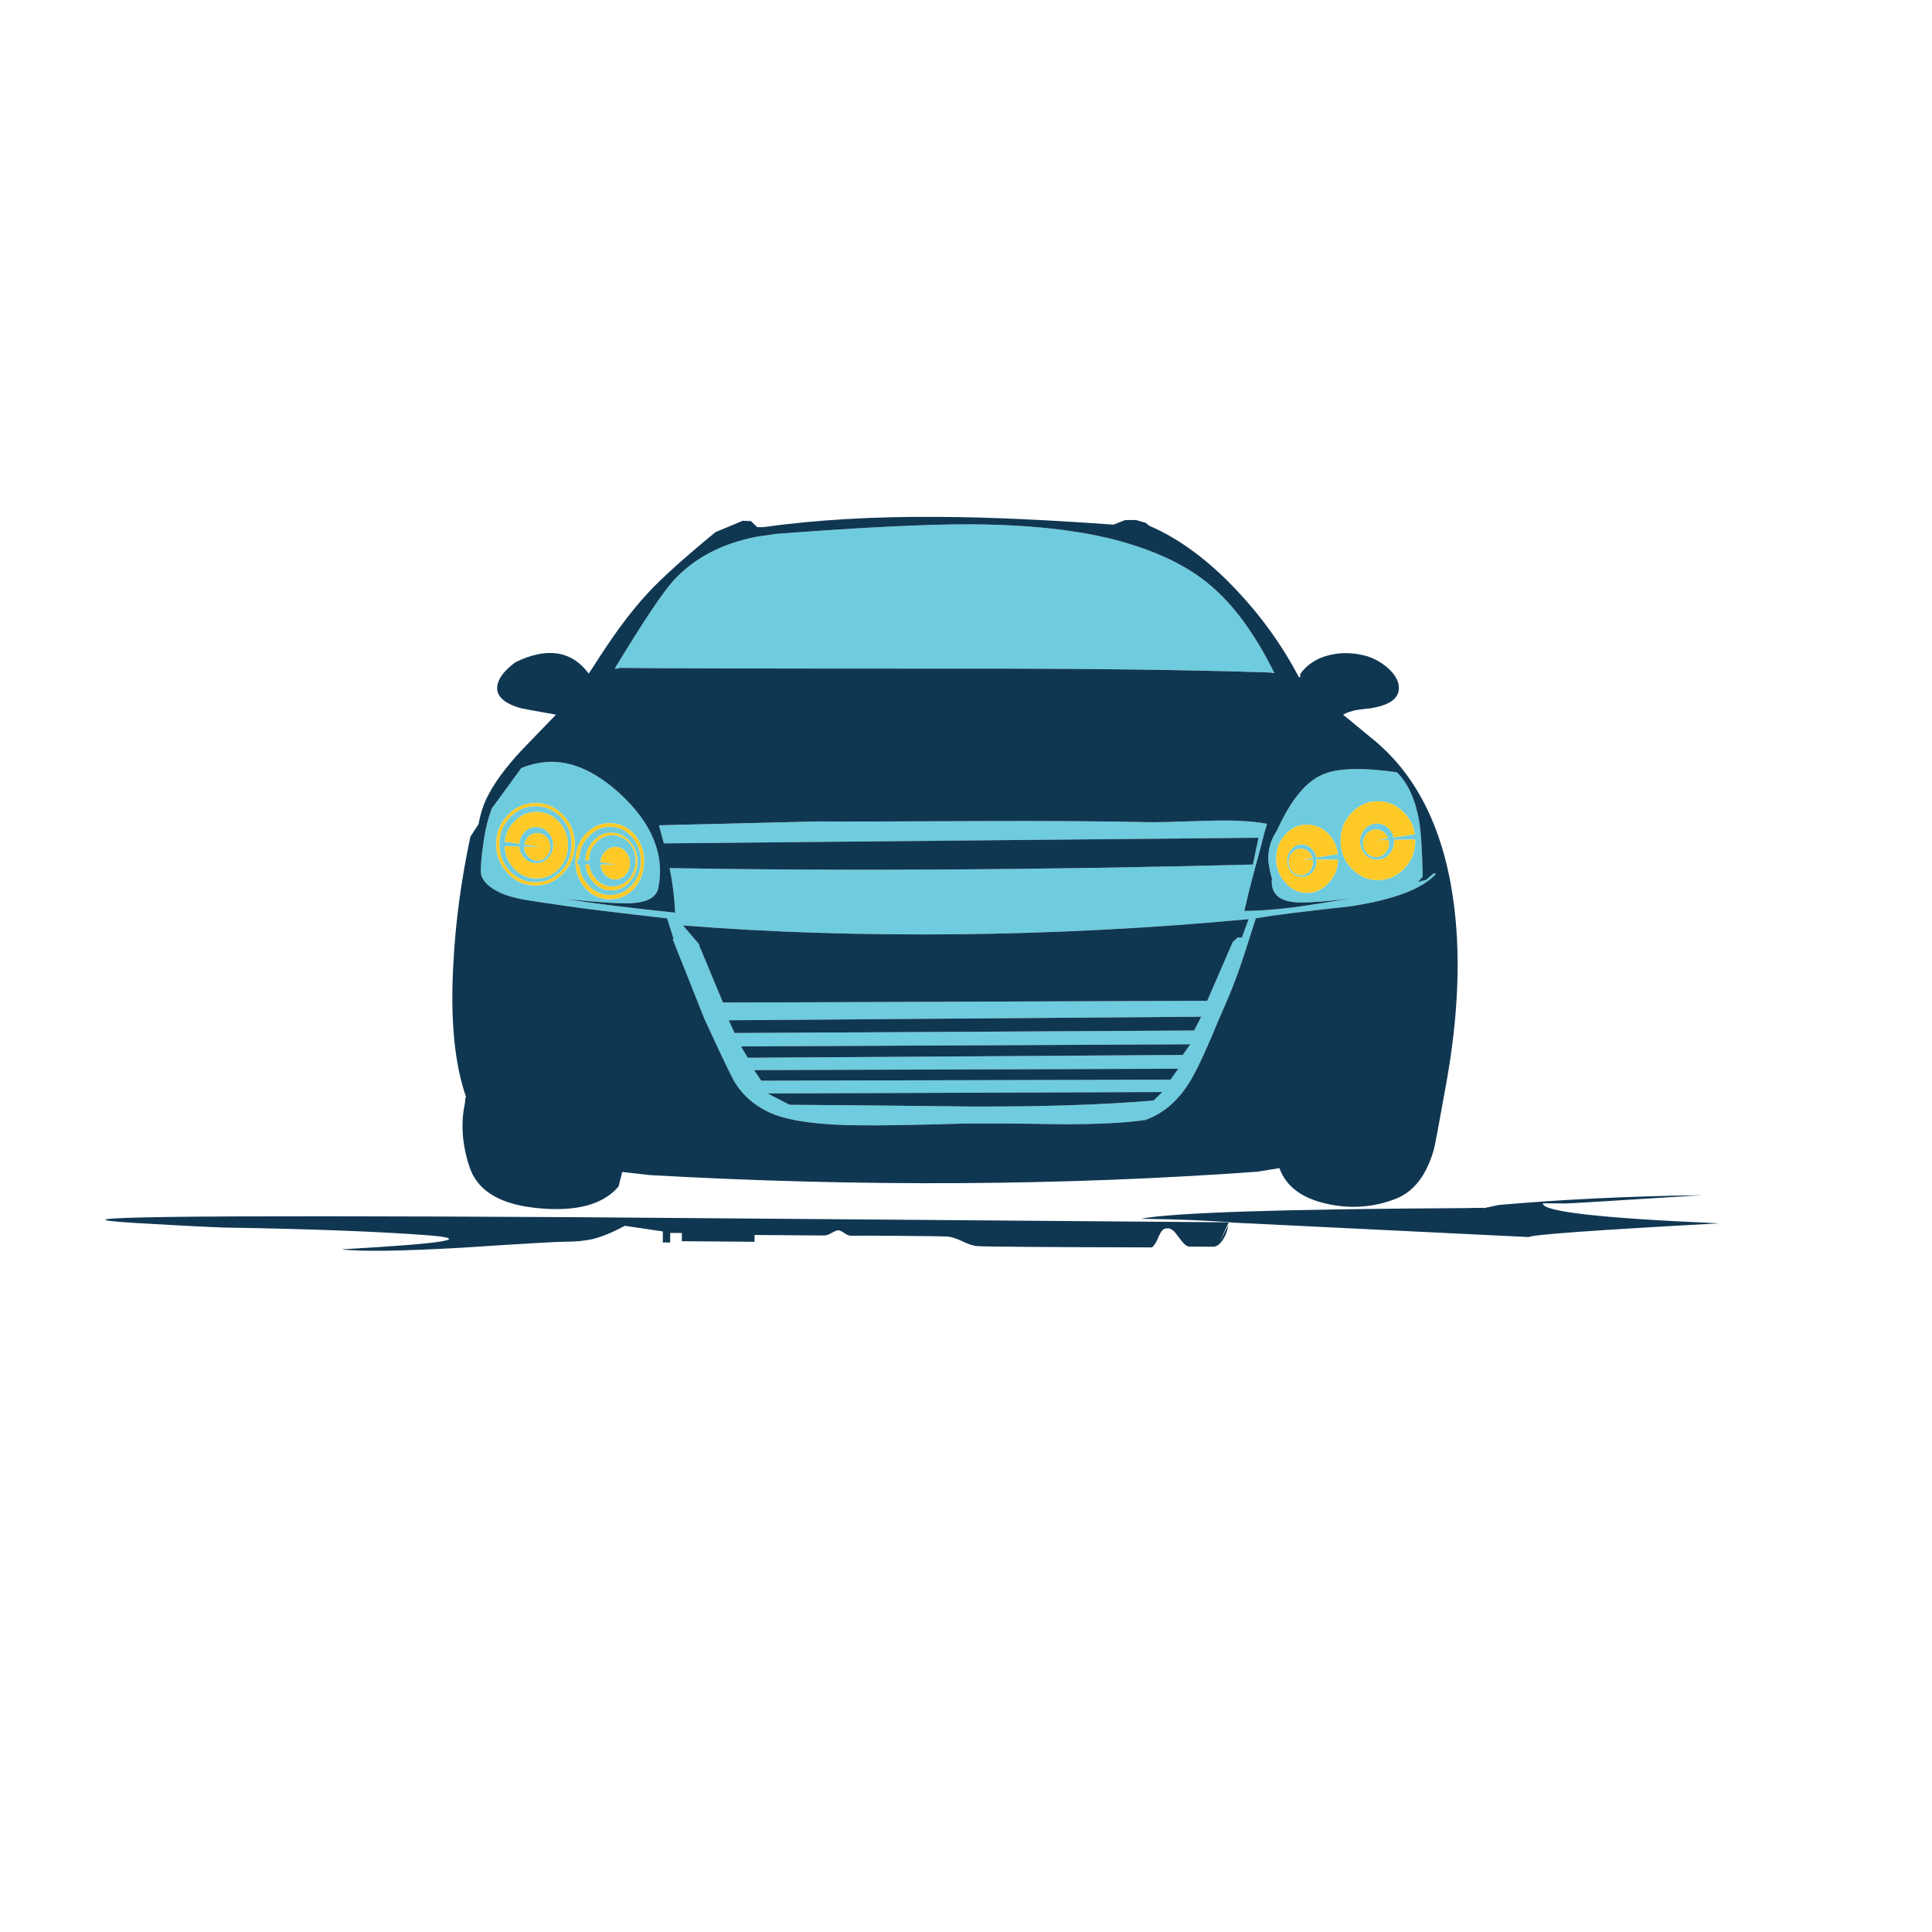<?xml version="1.0" encoding="utf-8"?>
<!-- Generator: Adobe Illustrator 16.0.0, SVG Export Plug-In . SVG Version: 6.00 Build 0)  -->
<!DOCTYPE svg PUBLIC "-//W3C//DTD SVG 1.1//EN" "http://www.w3.org/Graphics/SVG/1.1/DTD/svg11.dtd">
<svg version="1.1" id="Layer_1" xmlns="http://www.w3.org/2000/svg" xmlns:xlink="http://www.w3.org/1999/xlink" x="0px" y="0px"
	 width="400px" height="400px" viewBox="0 0 400 400" enable-background="new 0 0 400 400" xml:space="preserve">
<g>
	<path fill-rule="evenodd" clip-rule="evenodd" fill="#6ECCDE" d="M293.818,170c0.389,2.297,0.634,6.13,0.736,11.5l-0.959,1.097
		l1.696-0.445l1.525-1.319l0.446,0.103v0.052c-2.834,3.073-8.741,5.296-17.723,6.667c-9.917,1.074-16.436,1.902-19.555,2.484
		c-0.01,0.031-0.019,0.063-0.025,0.095c-1.746,5.509-2.862,8.945-3.352,10.309c-1.074,3.12-2.416,6.438-4.027,9.958
		c-2.388,5.861-4.313,10.083-5.775,12.665c-2.49,4.399-5.719,7.308-9.684,8.724c-4.045,0.583-9.706,0.874-16.984,0.874
		c-8.787-0.148-15.67-0.194-20.652-0.137c-9.667,0.286-16.796,0.405-21.389,0.36c-7.953-0.046-13.837-0.777-17.653-2.194
		c-3.508-1.325-6.239-3.502-8.192-6.529c-0.686-1.074-2.811-5.49-6.375-13.249l-6.599-16.556l-0.514-0.068l0.737,0.068l-1.388-4.319
		c-10.397-1.177-17.527-2.057-21.389-2.639c-3.074-0.435-5.371-0.777-6.89-1.028c-2.685-0.389-4.805-0.948-6.358-1.68
		c-0.764-0.372-1.418-0.764-1.962-1.174c-1.087-0.823-1.73-1.724-1.928-2.7c-0.021-0.123-0.035-0.274-0.043-0.453
		c-0.034-0.835,0.078-2.277,0.334-4.328c0.082-0.661,0.179-1.387,0.292-2.177c0.1-0.664,0.208-1.31,0.326-1.937l0.428-1.825
		c0.109-0.39,0.223-0.775,0.343-1.157c0.177-0.572,0.363-1.127,0.557-1.662l6.11-8.363c2.176-0.875,4.375-1.304,6.598-1.286
		c4.514,0.126,9.079,2.285,13.694,6.479c6.787,6.204,9.472,12.774,8.055,19.71c-0.389,1.805-2.148,2.827-5.279,3.067
		c-2.342,0.148-7.05-0.143-14.123-0.874c5.268,0.834,12.906,1.788,22.915,2.862c-0.109-2.369-0.349-4.66-0.72-6.873
		c-0.131-0.799-0.279-1.587-0.446-2.364c35.786,0.64,76.045,0.394,120.777-0.737l1.164-5.553l-123.124,1.165l-1.011-3.736
		l32.872-0.806c4.205,0.046,15.436,0.023,33.695-0.068c14.453-0.046,26.028,0.028,34.723,0.223
		c1.223,0.046,5.394-0.051,12.512-0.291c4.891-0.148,8.85,0.046,11.877,0.583c0.194,0.046,0.24,0.165,0.137,0.359
		c-0.342,1.074-0.537,1.737-0.582,1.988c-0.101,0.393-0.264,1.018-0.488,1.877c-0.449,1.691-1.143,4.288-2.083,7.789
		c-0.485,1.88-0.843,3.328-1.071,4.345c-0.257,1.038-0.385,1.612-0.385,1.723c2.981,0,6.569-0.269,10.763-0.806
		c1.462-0.194,5.176-0.776,11.14-1.748c-4.741,0.583-8.261,0.852-10.557,0.806c-4.102-0.104-5.981-1.766-5.639-4.987l-0.359-1.457
		l-0.018,0.025c-0.149-0.66-0.264-1.331-0.344-2.014c-0.193-2.239,0.389-4.387,1.749-6.443c2.788-6.193,5.913-10.05,9.374-11.569
		c3.028-1.371,8.182-1.542,15.46-0.514C291.504,162.14,293.041,165.51,293.818,170z M293.013,174.028c0-0.072,0-0.144,0-0.215
		l-4.405,0.077c0.012,0.119,0.018,0.239,0.018,0.36c0,1.017-0.343,1.896-1.028,2.639c-0.686,0.731-1.515,1.097-2.485,1.097
		c-0.982,0-1.816-0.365-2.502-1.097c-0.686-0.742-1.028-1.622-1.028-2.639c0-1.028,0.343-1.908,1.028-2.64s1.52-1.097,2.502-1.097
		c0.971,0,1.8,0.365,2.485,1.097c0.491,0.523,0.806,1.123,0.942,1.8l4.388-0.686c-0.243-1.692-0.969-3.161-2.177-4.405
		c-1.52-1.61-3.354-2.416-5.502-2.416c-2.102,0-3.906,0.806-5.416,2.416c-1.519,1.555-2.278,3.456-2.278,5.708
		c0,2.296,0.76,4.222,2.278,5.775c1.51,1.61,3.314,2.416,5.416,2.416c2.148,0,3.982-0.806,5.502-2.416
		C292.258,178.25,293.013,176.324,293.013,174.028z M156.708,111.111l4.027-0.582c18.122-1.371,31.65-2.028,40.584-1.972
		c13.322,0.092,24.211,1.457,32.666,4.097c6.833,2.103,12.323,4.907,16.471,8.415c4.936,4.102,9.403,10.209,13.402,18.321
		l-0.873-0.154c-17.334-0.583-39.769-0.852-67.305-0.806c-36.722,0-59.208-0.052-67.458-0.154l-0.292,0.154h-0.668
		c6.01-9.906,10.112-16.036,12.306-18.39C143.866,115.459,149.579,112.482,156.708,111.111z M258.512,190.301v-0.008
		c-0.064,0.006-0.13,0.012-0.196,0.017c-19.509,1.84-39.462,2.88-59.857,3.119c-20.407,0.194-39.425-0.417-57.055-1.834l3.445,4.045
		h-0.137l4.97,11.929l100.262-0.36l5.278-12.168l1.028-0.943h0.874L258.512,190.301z M287.52,173.908l-2.494,0.051l2.4-0.377
		c-0.136-0.367-0.347-0.71-0.635-1.028c-0.537-0.537-1.171-0.806-1.902-0.806s-1.365,0.269-1.902,0.806
		c-0.537,0.594-0.805,1.279-0.805,2.057s0.268,1.435,0.805,1.971c0.537,0.595,1.171,0.892,1.902,0.892s1.365-0.297,1.902-0.892
		c0.537-0.536,0.806-1.193,0.806-1.971C287.597,174.368,287.57,174.135,287.52,173.908z M275.137,172.776
		c-1.268-1.359-2.782-2.039-4.542-2.039c-1.747,0-3.233,0.68-4.456,2.039c-1.268,1.371-1.902,3.034-1.902,4.987
		c0,1.954,0.635,3.611,1.902,4.971c1.223,1.417,2.709,2.125,4.456,2.125c1.76,0,3.274-0.708,4.542-2.125
		c1.22-1.308,1.854-2.891,1.902-4.748h-4.465c0.006,0.068,0.01,0.137,0.01,0.206c0,0.938-0.293,1.742-0.875,2.417
		c-0.64,0.64-1.377,0.96-2.211,0.96c-0.822,0-1.531-0.32-2.125-0.96c-0.583-0.675-0.874-1.479-0.874-2.417
		c0-0.926,0.291-1.702,0.874-2.331c0.594-0.686,1.303-1.028,2.125-1.028c0.834,0,1.571,0.343,2.211,1.028
		c0.438,0.472,0.709,1.025,0.814,1.663l4.465-0.678C276.818,175.284,276.201,173.928,275.137,172.776z M269.361,175.707
		c-0.686,0-1.297,0.269-1.834,0.806c-0.491,0.537-0.737,1.171-0.737,1.902c0,0.788,0.246,1.451,0.737,1.988
		c0.537,0.537,1.148,0.806,1.834,0.806s1.268-0.269,1.748-0.806c0.491-0.537,0.736-1.2,0.736-1.988c0-0.146-0.008-0.289-0.025-0.429
		h-2.322l2.246-0.343c-0.114-0.415-0.326-0.793-0.635-1.131C270.629,175.976,270.047,175.707,269.361,175.707z M244.887,218.417
		l1.543-2.211l-93.012,0.445l1.388,2.349L244.887,218.417z M247.234,213.361l1.475-2.862l-97.845,0.737l1.234,2.639L247.234,213.361
		z M240.654,226.095l-81.735,0.292l4.542,2.348c8.444,0.046,20.989,0.166,37.637,0.36c14.602,0.057,27.176-0.354,37.723-1.234
		L240.654,226.095z M243.944,221.262l-87.819,0.292l1.474,2.193l84.734-0.205L243.944,221.262z M133.349,178.278
		c0-2.148-0.68-4.005-2.04-5.57c-1.417-1.52-3.102-2.279-5.056-2.279c-1.954,0-3.639,0.76-5.056,2.279
		c-1.371,1.565-2.057,3.422-2.057,5.57c0,2.193,0.686,4.073,2.057,5.639c1.417,1.508,3.102,2.263,5.056,2.263
		c2,0,3.685-0.755,5.056-2.263C132.668,182.352,133.349,180.472,133.349,178.278z M132.697,178.278c0,1.953-0.611,3.61-1.834,4.97
		c-1.268,1.371-2.782,2.057-4.542,2.057c-1.76,0-3.274-0.686-4.542-2.057c-1.11-1.189-1.735-2.605-1.876-4.25h-0.472l0.086-1.166
		l0.368,0.052c0.081-1.784,0.712-3.314,1.894-4.593c1.268-1.417,2.782-2.125,4.542-2.125c1.759,0,3.273,0.708,4.542,2.125
		C132.086,174.662,132.697,176.324,132.697,178.278z M130.417,178.707c0-0.926-0.291-1.703-0.874-2.331
		c-0.583-0.686-1.291-1.028-2.125-1.028s-1.565,0.343-2.194,1.028c-0.543,0.586-0.834,1.3-0.874,2.142l3.359,0.48h-3.351
		c0.056,0.809,0.344,1.494,0.865,2.057c0.628,0.686,1.36,1.028,2.194,1.028s1.542-0.343,2.125-1.028
		C130.126,180.426,130.417,179.644,130.417,178.707z M131.6,178.192c0,1.474-0.468,2.748-1.405,3.822
		c-0.971,1.017-2.114,1.525-3.428,1.525c-1.325,0-2.451-0.509-3.376-1.525c-0.79-0.874-1.258-1.879-1.405-3.017h-0.763
		c0.126,1.38,0.655,2.579,1.585,3.599c1.028,1.166,2.273,1.748,3.736,1.748c1.508,0,2.776-0.582,3.805-1.748
		c1.074-1.177,1.611-2.593,1.611-4.25c0-1.656-0.537-3.051-1.611-4.182c-1.028-1.166-2.296-1.748-3.805-1.748
		c-1.463,0-2.708,0.582-3.736,1.748c-1.014,1.067-1.548,2.37-1.603,3.907l0.729,0.103c0.004-1.454,0.489-2.688,1.457-3.701
		c0.926-1.028,2.051-1.543,3.376-1.543c1.314,0,2.457,0.515,3.428,1.543C131.132,175.49,131.6,176.73,131.6,178.192z
		 M115.696,170.138c-1.269-1.36-2.805-2.04-4.61-2.04c-1.806,0-3.342,0.68-4.611,2.04c-1.152,1.151-1.803,2.52-1.954,4.104
		l2.991,0.445c0.059-0.897,0.399-1.678,1.02-2.34c0.674-0.742,1.503-1.113,2.485-1.113c0.971,0,1.799,0.371,2.485,1.113
		c0.686,0.731,1.028,1.605,1.028,2.623c0,1.028-0.343,1.908-1.028,2.639c-0.686,0.731-1.514,1.098-2.485,1.098
		c-0.982,0-1.811-0.366-2.485-1.098c-0.618-0.659-0.958-1.439-1.02-2.339l-3.025-0.061c0.056,1.807,0.719,3.366,1.988,4.679
		c1.269,1.314,2.805,1.972,4.611,1.972c1.805,0,3.342-0.657,4.61-1.972c1.268-1.371,1.902-3.01,1.902-4.918
		C117.598,173.073,116.964,171.463,115.696,170.138z M116.141,169.194c1.462,1.565,2.194,3.423,2.194,5.57
		c0,2.193-0.731,4.073-2.194,5.639c-1.462,1.508-3.222,2.263-5.279,2.263c-2.045,0-3.799-0.755-5.262-2.263
		c-1.474-1.565-2.211-3.445-2.211-5.639c0-2.147,0.737-4.005,2.211-5.57c1.463-1.52,3.217-2.279,5.262-2.279
		C112.919,166.915,114.679,167.675,116.141,169.194z M108.84,173.993l-0.163,0.411c-0.049,0.142-0.086,0.287-0.111,0.438h0.008
		l3.385,0.506l-3.428-0.061c0,0.02,0,0.039,0,0.061c0,0.776,0.269,1.434,0.806,1.971c0.537,0.583,1.171,0.874,1.903,0.874
		c0.777,0,1.411-0.291,1.902-0.874c0.537-0.537,0.805-1.194,0.805-1.971c0-0.789-0.269-1.475-0.805-2.057
		c-0.492-0.537-1.125-0.806-1.902-0.806c-0.731,0-1.366,0.269-1.903,0.806c-0.098,0.106-0.187,0.218-0.266,0.334
		c-0.065,0.092-0.126,0.187-0.18,0.283c-0.011,0.02-0.022,0.039-0.035,0.06C108.853,173.977,108.847,173.985,108.84,173.993z
		 M116.586,168.749c-1.565-1.656-3.473-2.485-5.724-2.485c-2.239,0-4.142,0.829-5.707,2.485c-1.611,1.656-2.417,3.662-2.417,6.016
		c0,2.388,0.805,4.41,2.417,6.067c1.565,1.668,3.468,2.502,5.707,2.502c2.251,0,4.159-0.834,5.724-2.502
		c1.611-1.657,2.417-3.68,2.417-6.067C119.003,172.411,118.198,170.405,116.586,168.749z"/>
	<path fill-rule="evenodd" clip-rule="evenodd" fill="#FFC928" d="M131.6,178.192c0-1.462-0.468-2.702-1.405-3.719
		c-0.971-1.028-2.114-1.543-3.428-1.543c-1.325,0-2.451,0.515-3.376,1.543c-0.967,1.013-1.453,2.247-1.457,3.701l-0.729-0.103
		c0.054-1.537,0.589-2.84,1.603-3.907c1.028-1.166,2.273-1.748,3.736-1.748c1.508,0,2.776,0.582,3.805,1.748
		c1.074,1.131,1.611,2.525,1.611,4.182c0,1.657-0.537,3.073-1.611,4.25c-1.028,1.166-2.296,1.748-3.805,1.748
		c-1.463,0-2.708-0.582-3.736-1.748c-0.931-1.02-1.459-2.219-1.585-3.599h0.763c0.147,1.138,0.616,2.143,1.405,3.017
		c0.926,1.017,2.051,1.525,3.376,1.525c1.314,0,2.457-0.509,3.428-1.525C131.132,180.94,131.6,179.666,131.6,178.192z
		 M269.361,175.707c0.686,0,1.268,0.269,1.748,0.806c0.309,0.338,0.521,0.716,0.635,1.131l-2.246,0.343h2.322
		c0.018,0.14,0.025,0.282,0.025,0.429c0,0.788-0.245,1.451-0.736,1.988c-0.48,0.537-1.063,0.806-1.748,0.806
		s-1.297-0.269-1.834-0.806c-0.491-0.537-0.737-1.2-0.737-1.988c0-0.731,0.246-1.365,0.737-1.902
		C268.064,175.976,268.676,175.707,269.361,175.707z M275.137,172.776c1.064,1.151,1.682,2.508,1.852,4.07l-4.465,0.678
		c-0.105-0.638-0.377-1.191-0.814-1.663c-0.64-0.686-1.377-1.028-2.211-1.028c-0.822,0-1.531,0.343-2.125,1.028
		c-0.583,0.629-0.874,1.405-0.874,2.331c0,0.938,0.291,1.742,0.874,2.417c0.594,0.64,1.303,0.96,2.125,0.96
		c0.834,0,1.571-0.32,2.211-0.96c0.582-0.675,0.875-1.479,0.875-2.417c0-0.069-0.004-0.138-0.01-0.206h4.465
		c-0.049,1.857-0.683,3.44-1.902,4.748c-1.268,1.417-2.782,2.125-4.542,2.125c-1.747,0-3.233-0.708-4.456-2.125
		c-1.268-1.359-1.902-3.017-1.902-4.971c0-1.953,0.635-3.616,1.902-4.987c1.223-1.359,2.709-2.039,4.456-2.039
		C272.354,170.737,273.869,171.417,275.137,172.776z M287.52,173.908c0.051,0.227,0.077,0.46,0.077,0.702
		c0,0.777-0.269,1.435-0.806,1.971c-0.537,0.595-1.171,0.892-1.902,0.892s-1.365-0.297-1.902-0.892
		c-0.537-0.536-0.805-1.193-0.805-1.971s0.268-1.463,0.805-2.057c0.537-0.537,1.171-0.806,1.902-0.806s1.365,0.269,1.902,0.806
		c0.288,0.318,0.499,0.661,0.635,1.028l-2.4,0.377L287.52,173.908z M293.013,174.028c0,2.296-0.755,4.222-2.263,5.775
		c-1.52,1.61-3.354,2.416-5.502,2.416c-2.102,0-3.906-0.806-5.416-2.416c-1.519-1.554-2.278-3.479-2.278-5.775
		c0-2.252,0.76-4.153,2.278-5.708c1.51-1.61,3.314-2.416,5.416-2.416c2.148,0,3.982,0.806,5.502,2.416
		c1.208,1.244,1.934,2.713,2.177,4.405l-4.388,0.686c-0.137-0.677-0.451-1.276-0.942-1.8c-0.686-0.731-1.515-1.097-2.485-1.097
		c-0.982,0-1.816,0.365-2.502,1.097s-1.028,1.611-1.028,2.64c0,1.017,0.343,1.896,1.028,2.639c0.686,0.731,1.52,1.097,2.502,1.097
		c0.971,0,1.8-0.365,2.485-1.097c0.686-0.742,1.028-1.622,1.028-2.639c0-0.121-0.006-0.241-0.018-0.36l4.405-0.077
		C293.013,173.885,293.013,173.956,293.013,174.028z M130.417,178.707c0,0.937-0.291,1.719-0.874,2.348
		c-0.583,0.686-1.291,1.028-2.125,1.028s-1.565-0.343-2.194-1.028c-0.521-0.563-0.81-1.248-0.865-2.057h3.351l-3.359-0.48
		c0.04-0.842,0.331-1.556,0.874-2.142c0.628-0.686,1.36-1.028,2.194-1.028s1.542,0.343,2.125,1.028
		C130.126,177.004,130.417,177.781,130.417,178.707z M133.349,178.278c0,2.193-0.68,4.073-2.04,5.639
		c-1.371,1.508-3.057,2.263-5.056,2.263c-1.954,0-3.639-0.755-5.056-2.263c-1.371-1.565-2.057-3.445-2.057-5.639
		c0-2.148,0.686-4.005,2.057-5.57c1.417-1.52,3.102-2.279,5.056-2.279c1.954,0,3.639,0.76,5.056,2.279
		C132.668,174.273,133.349,176.13,133.349,178.278z M132.697,178.278c0-1.954-0.611-3.616-1.834-4.987
		c-1.268-1.417-2.782-2.125-4.542-2.125c-1.76,0-3.274,0.708-4.542,2.125c-1.182,1.278-1.813,2.809-1.894,4.593l-0.368-0.052
		l-0.086,1.166h0.472c0.142,1.645,0.767,3.061,1.876,4.25c1.268,1.371,2.782,2.057,4.542,2.057c1.759,0,3.273-0.686,4.542-2.057
		C132.086,181.889,132.697,180.231,132.697,178.278z M116.586,168.749c1.611,1.656,2.417,3.662,2.417,6.016
		c0,2.388-0.806,4.41-2.417,6.067c-1.565,1.668-3.473,2.502-5.724,2.502c-2.239,0-4.142-0.834-5.707-2.502
		c-1.611-1.657-2.417-3.68-2.417-6.067c0-2.354,0.805-4.359,2.417-6.016c1.565-1.656,3.468-2.485,5.707-2.485
		C113.113,166.264,115.021,167.093,116.586,168.749z M116.141,169.194c-1.462-1.52-3.222-2.279-5.279-2.279
		c-2.045,0-3.799,0.76-5.262,2.279c-1.474,1.565-2.211,3.423-2.211,5.57c0,2.193,0.737,4.073,2.211,5.639
		c1.463,1.508,3.217,2.263,5.262,2.263c2.057,0,3.816-0.755,5.279-2.263c1.462-1.565,2.194-3.445,2.194-5.639
		C118.335,172.617,117.604,170.76,116.141,169.194z M115.696,170.138c1.268,1.325,1.902,2.936,1.902,4.833
		c0,1.908-0.634,3.547-1.902,4.918c-1.269,1.314-2.805,1.972-4.61,1.972c-1.806,0-3.342-0.657-4.611-1.972
		c-1.269-1.313-1.932-2.872-1.988-4.679l3.025,0.061c0.062,0.899,0.401,1.68,1.02,2.339c0.674,0.731,1.503,1.098,2.485,1.098
		c0.971,0,1.799-0.366,2.485-1.098c0.686-0.73,1.028-1.61,1.028-2.639c0-1.018-0.343-1.892-1.028-2.623
		c-0.686-0.742-1.514-1.113-2.485-1.113c-0.982,0-1.811,0.371-2.485,1.113c-0.621,0.662-0.96,1.442-1.02,2.34l-2.991-0.445
		c0.15-1.585,0.802-2.953,1.954-4.104c1.269-1.36,2.805-2.04,4.611-2.04C112.891,168.098,114.427,168.777,115.696,170.138z
		 M108.892,173.908c0.054-0.097,0.114-0.191,0.18-0.283c0.079-0.116,0.167-0.228,0.266-0.334c0.537-0.537,1.171-0.806,1.903-0.806
		c0.777,0,1.411,0.269,1.902,0.806c0.537,0.582,0.805,1.268,0.805,2.057c0,0.776-0.269,1.434-0.805,1.971
		c-0.492,0.583-1.125,0.874-1.902,0.874c-0.731,0-1.366-0.291-1.903-0.874c-0.537-0.537-0.806-1.194-0.806-1.971
		c0-0.021,0-0.041,0-0.061l3.428,0.061l-3.385-0.506h-0.008c0.025-0.15,0.062-0.296,0.111-0.438l0.163-0.411
		c0.007-0.008,0.013-0.017,0.017-0.025C108.869,173.947,108.88,173.928,108.892,173.908z"/>
	<path fill-rule="evenodd" clip-rule="evenodd" fill="#103752" d="M237.209,108.249l0.72,0.601
		c6.056,2.582,12.015,6.952,17.876,13.11c5.278,5.564,9.648,11.644,13.111,18.236h0.291v-0.669c1.416-1.953,3.394-3.245,5.93-3.873
		c2.297-0.595,4.765-0.571,7.404,0.068c1.508,0.389,2.925,1.097,4.25,2.125c1.359,1.074,2.239,2.194,2.64,3.359
		c0.823,2.891-1.058,4.702-5.64,5.433c-1.324,0.138-2.302,0.258-2.93,0.36c-1.029,0.194-1.96,0.515-2.793,0.96l5.861,4.833
		c9.037,7.221,14.652,18.133,16.847,32.735c1.714,11.471,1.251,24.479-1.388,39.024c-1.52,8.501-2.377,13.043-2.571,13.625
		c-1.554,5.279-4.188,8.627-7.901,10.044c-4.547,1.759-9.26,2.102-14.139,1.028c-5.223-1.132-8.518-3.6-9.889-7.404l-4.474,0.737
		c-40.425,2.925-82.317,3.165-125.678,0.72l-5.93-0.651v0.068l-0.737,2.931c-3.119,3.668-8.49,5.182-16.111,4.542
		c-7.804-0.629-12.637-3.263-14.499-7.901c-0.823-2.148-1.36-4.496-1.611-7.044c-0.194-2.388-0.068-4.604,0.377-6.649l0.068-0.446
		v-0.068l0.068-0.891h0.154c-2.445-6.981-3.325-16.282-2.639-27.902c0.434-8.397,1.605-17.087,3.513-26.067l1.68-2.571
		c0.297-1.554,0.691-2.971,1.183-4.25c1.166-2.88,3.359-6.147,6.582-9.804c0.594-0.686,3.354-3.564,8.278-8.638
		c-4.49-0.788-7.004-1.257-7.541-1.405c-3.325-1.018-4.862-2.503-4.61-4.456c0.148-1.565,1.394-3.229,3.736-4.987
		c6.536-3.177,11.586-2.417,15.15,2.279h0.086l0.942-1.405c4.011-6.388,7.77-11.46,11.277-15.22
		c2.788-3.027,7.45-7.227,13.985-12.597l5.639-2.348l1.697,0.068l1.319,1.251h1.234c10.843-1.52,22.903-2.229,36.18-2.125
		c10.112,0.046,22.224,0.582,36.334,1.61l2.417-0.959h2.262L237.209,108.249z M233.986,112.654
		c-8.455-2.64-19.344-4.005-32.666-4.097c-8.935-0.057-22.463,0.601-40.584,1.972l-4.027,0.582
		c-7.13,1.371-12.843,4.348-17.139,8.93c-2.194,2.354-6.296,8.483-12.306,18.39h0.668l0.292-0.154
		c8.249,0.103,30.735,0.154,67.458,0.154c27.536-0.046,49.971,0.223,67.305,0.806l0.873,0.154
		c-3.999-8.112-8.467-14.22-13.402-18.321C246.31,117.562,240.819,114.757,233.986,112.654z M109.834,186.471
		c1.52,0.251,3.816,0.594,6.89,1.028c3.862,0.582,10.991,1.462,21.389,2.639l1.388,4.319l-0.737-0.068l0.514,0.068l6.599,16.556
		c3.564,7.759,5.69,12.175,6.375,13.249c1.954,3.027,4.685,5.204,8.192,6.529c3.816,1.417,9.7,2.148,17.653,2.194
		c4.593,0.046,11.723-0.074,21.389-0.36c4.982-0.058,11.865-0.012,20.652,0.137c7.278,0,12.939-0.291,16.984-0.874
		c3.965-1.416,7.193-4.324,9.684-8.724c1.463-2.582,3.388-6.804,5.775-12.665c1.611-3.52,2.954-6.838,4.027-9.958
		c0.492-1.359,1.611-4.793,3.359-10.3c0-0.034,0.006-0.069,0.018-0.104c3.119-0.582,9.638-1.41,19.555-2.484
		c8.981-1.371,14.889-3.594,17.723-6.667v-0.069l-0.446-0.085l-1.525,1.319l-1.696,0.445l0.959-1.097
		c-0.103-5.37-0.348-9.203-0.736-11.5c-0.777-4.49-2.314-7.86-4.61-10.111c-7.278-1.028-12.432-0.857-15.46,0.514
		c-3.461,1.52-6.586,5.376-9.374,11.569c-1.36,2.057-1.942,4.204-1.749,6.443c0.08,0.686,0.195,1.36,0.344,2.022
		c0.103,0.479,0.229,0.954,0.377,1.423c-0.343,3.222,1.537,4.884,5.639,4.987c2.296,0.046,5.815-0.223,10.557-0.806
		c-5.964,0.972-9.678,1.554-11.14,1.748c-4.193,0.537-7.781,0.806-10.763,0.806c0-0.114,0.131-0.686,0.395-1.714
		c0.229-1.017,0.582-2.468,1.062-4.354c0.937-3.496,1.634-6.09,2.091-7.781c0.217-0.868,0.377-1.496,0.48-1.885
		c0.045-0.251,0.24-0.914,0.582-1.988c0.104-0.194,0.058-0.313-0.137-0.359c-3.027-0.537-6.986-0.731-11.877-0.583
		c-7.118,0.24-11.289,0.337-12.512,0.291c-8.695-0.194-20.27-0.269-34.723-0.223c-18.259,0.092-29.49,0.114-33.695,0.068
		l-32.872,0.806l1.011,3.736l123.124-1.165l-1.164,5.553c-44.732,1.131-84.992,1.377-120.777,0.737
		c0.171,0.776,0.32,1.564,0.446,2.364c0.366,2.217,0.605,4.508,0.72,6.873c-10.009-1.074-17.647-2.028-22.915-2.862
		c7.073,0.731,11.78,1.022,14.123,0.874c3.13-0.24,4.89-1.263,5.279-3.067c1.417-6.936-1.269-13.506-8.055-19.71
		c-4.616-4.193-9.181-6.353-13.694-6.479c-2.228-0.022-4.427,0.406-6.598,1.286l-6.102,8.363c-0.343,0.88-0.646,1.822-0.908,2.828
		l-0.428,1.816c-0.114,0.629-0.223,1.274-0.326,1.937c-0.114,0.788-0.211,1.514-0.292,2.177c-0.251,2.045-0.36,3.49-0.326,4.336
		c0,0.172,0.012,0.32,0.035,0.445c0.194,0.972,0.839,1.874,1.937,2.709c0.537,0.399,1.188,0.788,1.954,1.165
		C105.03,185.522,107.149,186.082,109.834,186.471z M88.085,255.711c-10.217-0.757-24.105-1.276-41.664-1.56
		c-4.473-0.164-10.439-0.47-17.901-0.917c-21.611-1.293,8.755-1.702,91.101-1.226l133.236,1.046c0.503,0,1.011,0.022,1.525,0.068
		l-1.902,4.027l1.851-3.514c-0.182,1.132-0.554,2.126-1.113,2.982c-0.641,1.017-1.338,1.52-2.092,1.508l-4.901-0.034
		c-0.491-0.011-1.068-0.463-1.731-1.354c-0.834-1.108-1.302-1.703-1.404-1.782c-0.469-0.469-0.949-0.681-1.439-0.635
		c-0.572-0.011-1.029,0.292-1.371,0.908c-0.195,0.354-0.452,0.903-0.771,1.646c-0.297,0.617-0.629,1.08-0.994,1.389
		c-22.452-0.058-34.535-0.148-36.248-0.274c-0.789-0.057-1.869-0.423-3.24-1.097c-1.303-0.595-2.348-0.892-3.136-0.892
		c-1.097-0.046-4.513-0.091-10.249-0.137c-5.725-0.046-8.884-0.052-9.478-0.018c-0.399,0-0.874-0.2-1.422-0.6
		c-0.502-0.354-0.914-0.531-1.234-0.531c-0.229,0-0.651,0.171-1.269,0.514c-0.594,0.354-1.114,0.543-1.56,0.566l-14.448-0.104
		l-0.017,1.405l-15.048-0.119l0.017-1.697l-2.417-0.017l-0.017,1.987l-1.525-0.017l0.017-2.279l-7.867-1.166
		c-2.411,1.303-4.576,2.205-6.496,2.708c-1.702,0.4-3.667,0.594-5.896,0.583c-1.451-0.012-8.512,0.399-21.184,1.233
		c-12.854,0.731-21.212,0.846-25.074,0.343C92.513,257.448,98.3,256.465,88.085,255.711z M144.711,195.64h0.137l-3.445-4.045
		c17.63,1.417,36.648,2.028,57.055,1.834c20.395-0.24,40.35-1.279,59.866-3.119c0.057,0,0.119-0.006,0.188-0.017v0.017l-1.388,3.787
		h-0.874l-1.028,0.943l-5.278,12.168l-100.262,0.36L144.711,195.64z M150.864,211.236l97.845-0.737l-1.475,2.862l-95.136,0.514
		L150.864,211.236z M153.418,216.651l93.012-0.445l-1.543,2.211L154.806,219L153.418,216.651z M163.461,228.734l-4.542-2.348
		l81.735-0.292l-1.834,1.766c-10.547,0.88-23.121,1.291-37.723,1.234C184.45,228.9,171.905,228.78,163.461,228.734z M157.6,223.747
		l-1.474-2.193l87.819-0.292l-1.61,2.28L157.6,223.747z M307.186,250.072v0.068c1.2-0.263,2.246-0.485,3.137-0.668
		c13.277-1.154,27.291-1.828,42.041-2.022c-18.178,1.153-27.593,1.726-28.244,1.714l-4.695-0.034
		c-0.206,1.714,11.963,3.096,36.505,4.147c-25.571,1.394-38.705,2.342-39.401,2.845l-61.049-2.982
		c-4.901-0.434-11.334-0.702-19.298-0.805c6.536-1.269,28.941-2.006,67.218-2.211c0.023,0,0.057,0,0.104,0
		C304.701,250.089,305.93,250.072,307.186,250.072z"/>
</g>
</svg>
